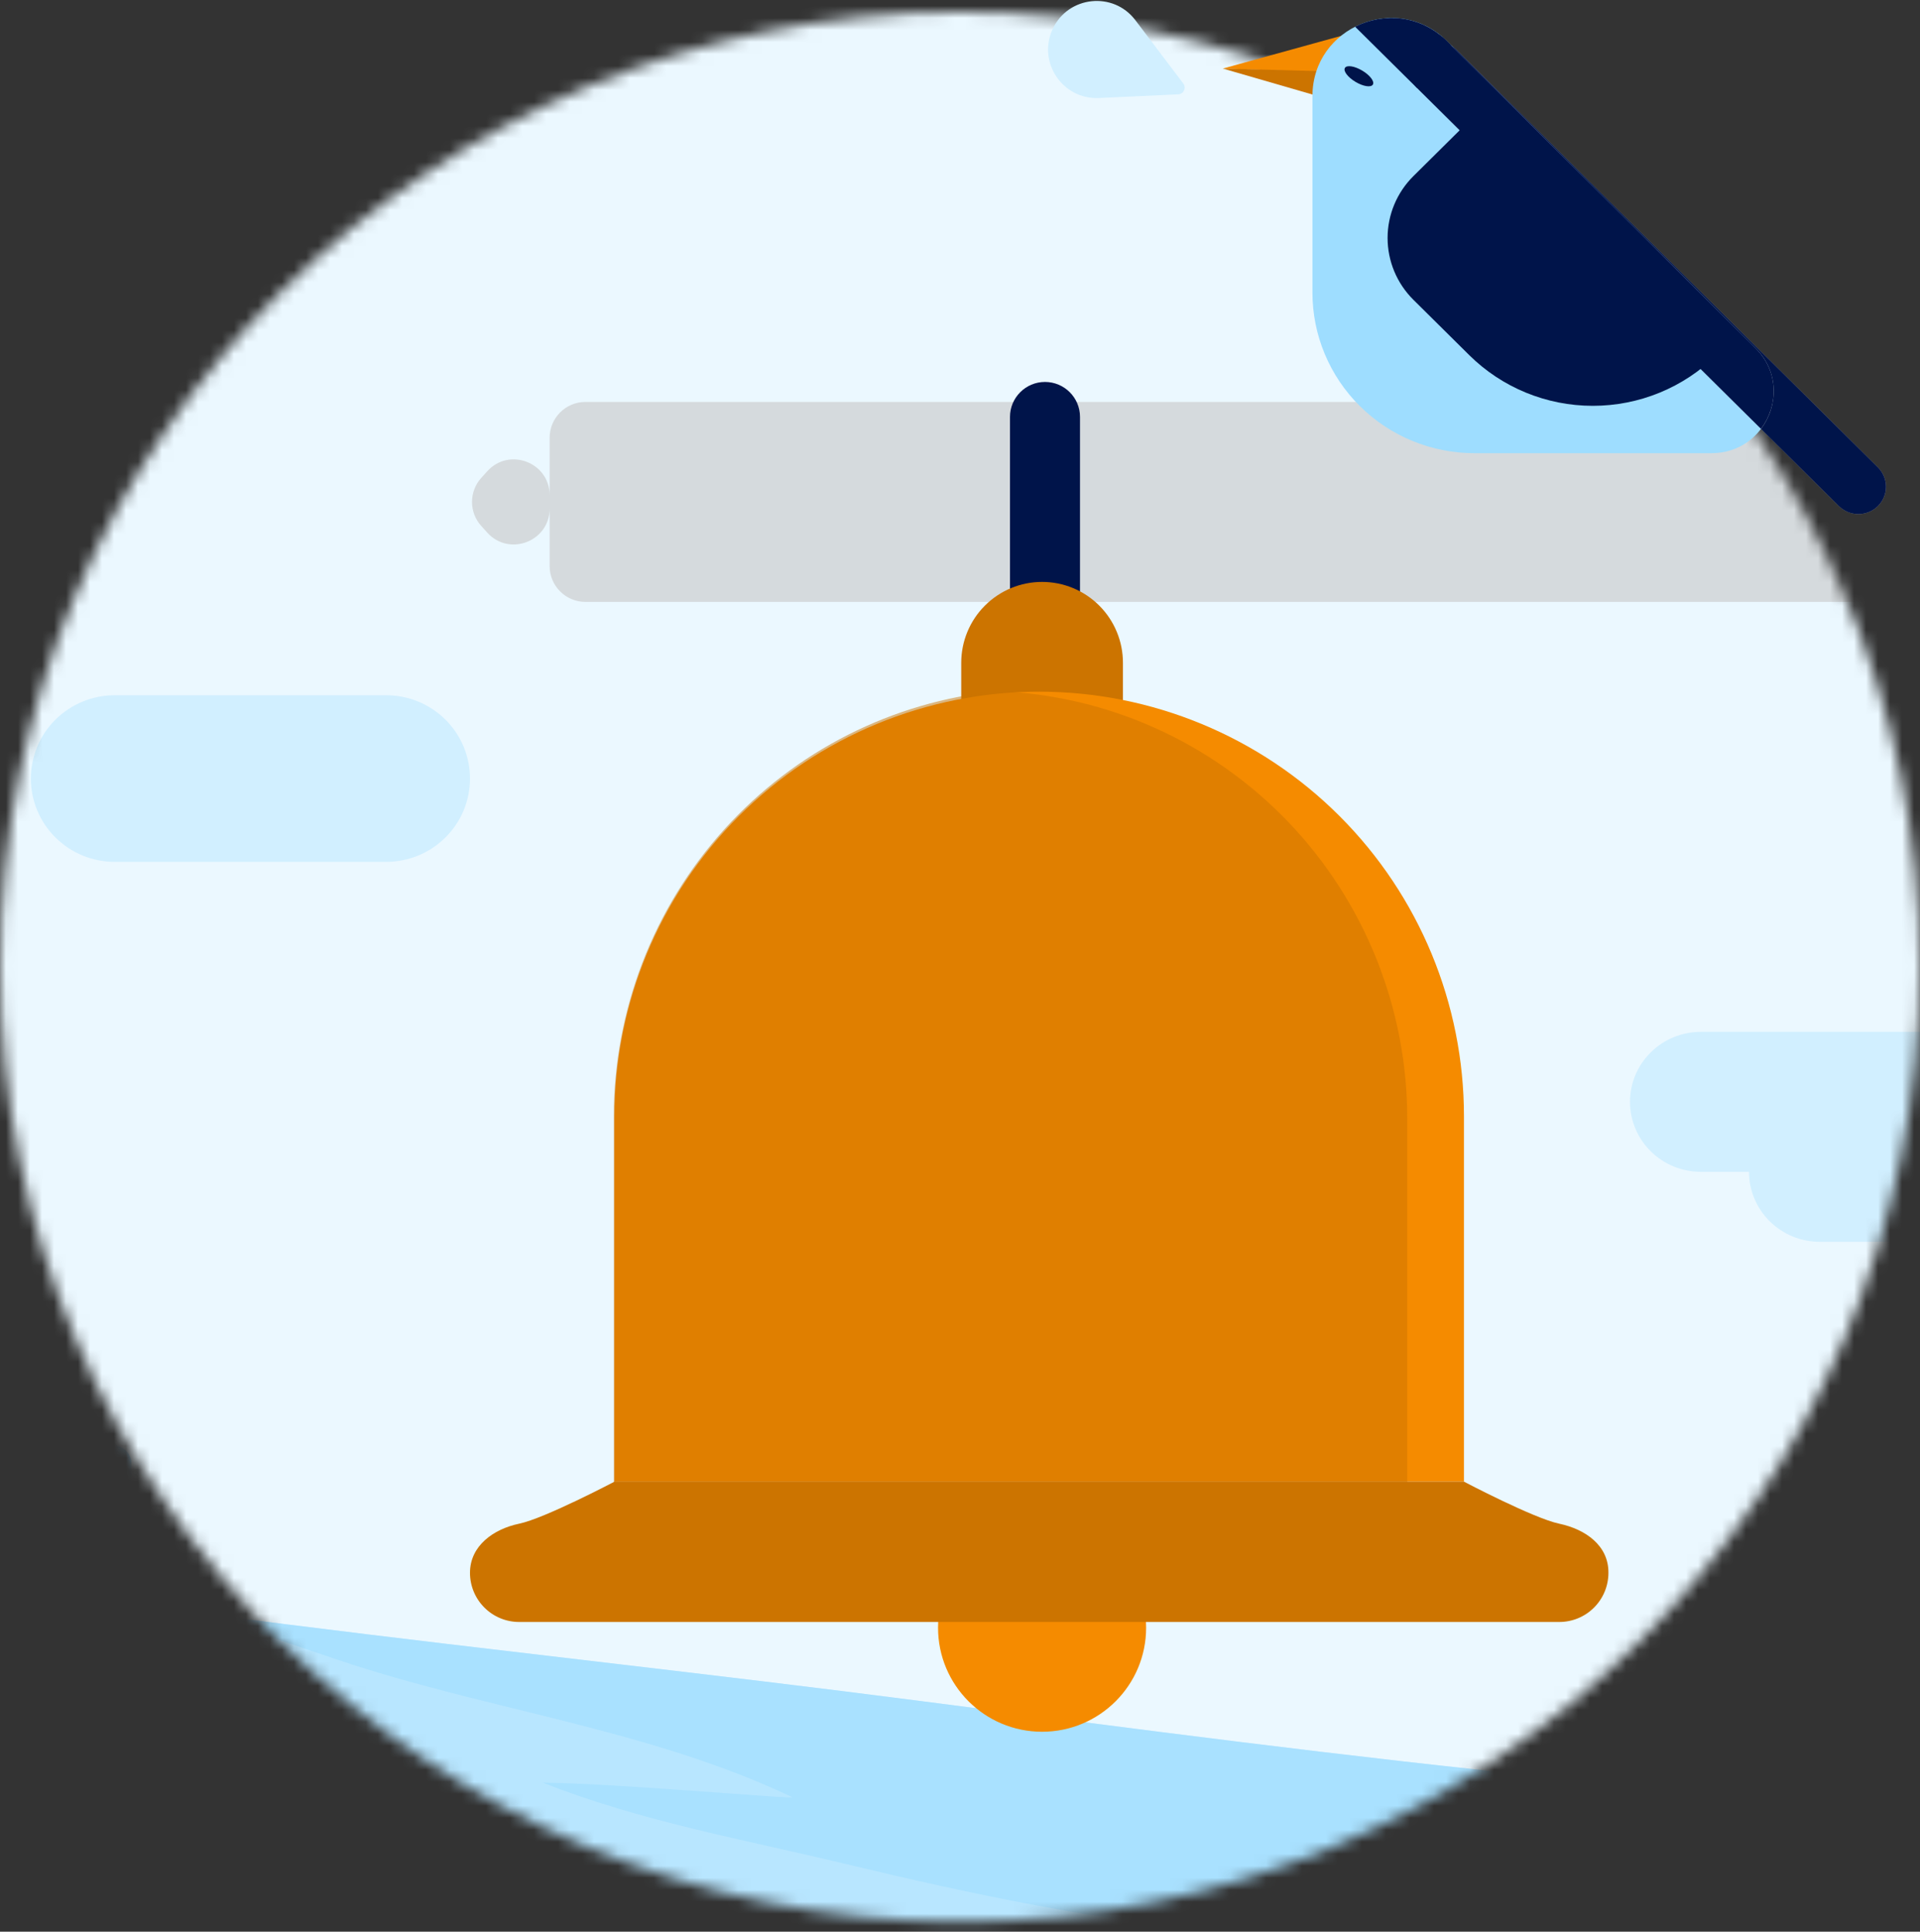 <svg width="160" height="161" viewBox="0 0 160 161" fill="none" xmlns="http://www.w3.org/2000/svg">
<rect x="0" y="0" width="160" height="161" fill="#333333" stroke="none"/>
<mask id="mask0_2672_44863" style="mask-type:alpha" maskUnits="userSpaceOnUse" x="0" y="1" width="160" height="160">
<ellipse cx="80" cy="80.583" rx="80" ry="79.583" fill="#EBF8FF"/>
</mask>
<g mask="url(#mask0_2672_44863)">
<path d="M195.456 -28.166H-47.122C-48.703 -28.168 -50.269 -27.857 -51.73 -27.253C-53.192 -26.649 -54.52 -25.763 -55.638 -24.645C-56.757 -23.528 -57.644 -22.201 -58.249 -20.74C-58.855 -19.279 -59.166 -17.714 -59.166 -16.133V126.456C-59.166 129.651 -57.898 132.714 -55.639 134.973C-53.38 137.232 -50.316 138.501 -47.122 138.501H195.456C198.65 138.501 201.714 137.232 203.972 134.973C206.231 132.714 207.5 129.651 207.5 126.456V-16.133C207.5 -17.714 207.189 -19.279 206.583 -20.74C205.978 -22.201 205.09 -23.528 203.972 -24.645C202.853 -25.763 201.525 -26.649 200.064 -27.253C198.603 -27.857 197.037 -28.168 195.456 -28.166Z" fill="#EBF8FF"/>
<mask id="mask1_2672_44863" style="mask-type:alpha" maskUnits="userSpaceOnUse" x="-60" y="34" width="268" height="167">
<path d="M-47.122 34.334H195.456C197.037 34.333 198.603 34.643 200.064 35.247C201.525 35.851 202.853 36.737 203.972 37.855C205.09 38.972 205.978 40.299 206.583 41.76C207.188 43.221 207.5 44.786 207.5 46.367V188.956C207.5 192.151 206.231 195.214 203.972 197.473C201.713 199.732 198.65 201.001 195.456 201.001H-47.122C-50.317 201.001 -53.38 199.732 -55.639 197.473C-57.898 195.214 -59.167 192.151 -59.167 188.956V46.367C-59.167 44.786 -58.855 43.221 -58.25 41.76C-57.644 40.299 -56.757 38.972 -55.638 37.855C-54.52 36.737 -53.192 35.851 -51.731 35.247C-50.269 34.643 -48.703 34.333 -47.122 34.334Z" fill="#EBF8FF"/>
</mask>
<g mask="url(#mask1_2672_44863)">
<path d="M-47.122 34.334H195.456C197.037 34.333 198.603 34.643 200.064 35.247C201.525 35.851 202.853 36.737 203.972 37.855C205.09 38.972 205.978 40.299 206.583 41.76C207.188 43.221 207.5 44.786 207.5 46.367V188.956C207.5 192.151 206.231 195.214 203.972 197.473C201.713 199.732 198.65 201.001 195.456 201.001H-47.122C-50.317 201.001 -53.38 199.732 -55.639 197.473C-57.898 195.214 -59.167 192.151 -59.167 188.956V46.367C-59.167 44.786 -58.855 43.221 -58.25 41.76C-57.644 40.299 -56.757 38.972 -55.638 37.855C-54.52 36.737 -53.192 35.851 -51.731 35.247C-50.269 34.643 -48.703 34.333 -47.122 34.334Z" fill="#EBF8FF"/>
<path d="M-54.356 130.805C-28.162 128.436 -2.056 132.115 23.894 135.383C41.517 137.603 59.178 139.5 76.794 141.784C94.594 144.091 112.393 146.452 130.257 148.23C139.154 149.115 148.063 149.881 156.991 150.404C165.701 150.914 174.566 150.057 183.251 149.408C191.32 148.802 199.408 148.164 207.493 147.913V201.328H-59.167V131.225C-57.568 131.086 -55.967 130.951 -54.358 130.805H-54.356Z" fill="#B8E6FF"/>
<g style="mix-blend-mode:screen" opacity="0.6">
<path d="M156.264 151.633C155.673 151.745 174.356 156.69 177.826 157.426C173.461 158.722 122.876 163.095 102.18 161.095C91.405 160.052 81.043 157.892 70.54 155.368C62.061 153.329 53.364 151.795 45.232 148.572C52.112 148.675 66.506 150.015 66.013 149.782C54.054 144.094 40.595 142.535 28.111 138.324C24.079 136.967 20.056 135.563 15.972 134.379C18.613 134.713 21.253 135.049 23.894 135.382C41.517 137.602 59.178 139.499 76.794 141.783C94.594 144.09 112.394 146.451 130.257 148.229C139.155 149.114 148.064 149.88 156.991 150.403C160.189 150.591 163.41 150.591 166.633 150.488C163.158 150.68 159.695 150.984 156.262 151.633H156.264Z" fill="#9EDDFF"/>
</g>
<g style="mix-blend-mode:multiply" opacity="0.4">
<path d="M-54.356 130.805C-34.235 128.988 -14.17 130.737 5.811 133.126C5.153 133.133 4.5 133.121 3.84 133.135C-3.262 133.293 -11.349 133.19 -18.094 135.722C-19.593 136.285 -22.124 137.362 -21.982 139.371C-21.754 142.626 -17.133 144.891 -14.654 145.97C-8.486 148.659 -1.62 150.288 4.934 151.717C13.018 153.477 21.295 154.858 29.53 155.704C44.661 157.258 60.151 156.991 74.986 160.651C63.943 161.606 41.059 162.761 41.781 162.788C49.166 163.083 56.414 164.461 63.651 165.881C49.794 167.218 35.887 167.858 22.09 169.799C14.396 170.88 6.789 172.24 -0.838 173.706C-4.457 174.398 -8.125 174.782 -11.723 175.578C-15.031 176.309 -19.298 177.123 -21.66 179.795C-22.887 181.185 -22.697 183.06 -21.171 184.107C-18.789 185.746 -15.543 186.116 -12.747 186.438C-9.146 186.852 -5.519 187.005 -1.898 187.039C12.098 187.172 26.046 187.583 39.99 185.967C56.91 184.008 73.933 182.125 90.384 177.569C98.942 175.201 107.419 172.485 116.069 170.469C124.613 168.48 133.252 166.93 141.94 165.737C150.926 164.502 160.027 163.316 169.091 162.843C177.838 162.386 196.076 161.636 195.491 161.446C190.258 159.739 184.896 158.557 179.471 157.706C183.119 157.626 186.792 158.113 190.447 158.157C191.048 158.164 181.395 155.121 176.748 154.394C185.05 152.483 197.972 157.974 202.625 148.896C202.783 148.588 202.653 148.27 202.356 148.128C204.069 148.044 205.784 147.966 207.5 147.911V201.326H-59.16V131.226C-57.561 131.087 -55.959 130.952 -54.351 130.805H-54.356Z" fill="#B8E6FF"/>
</g>
</g>
<ellipse cx="70" cy="68.221" rx="1.667" ry="1.667" fill="#EBF8FF"/>
<ellipse cx="15" cy="103.222" rx="1.111" ry="1.111" fill="#EBF8FF"/>
<ellipse cx="142.778" cy="66.556" rx="1.111" ry="1.111" fill="#EBF8FF"/>
<ellipse cx="15.555" cy="52.667" rx="1.667" ry="1.667" fill="#EBF8FF"/>
<path d="M2.187 134.742H17.477V145.101H2.187V134.742Z" fill="#B8E6FF"/>
<path d="M0.45 135.412C-0.179 135.921 -0.023 136.31 0.78 136.31H19.285C20.094 136.31 20.237 135.897 19.608 135.412L10.949 128.54C10.621 128.291 10.222 128.156 9.811 128.156C9.4 128.156 9 128.291 8.673 128.54L0.45 135.412Z" fill="#9EDDFF"/>
<path d="M13.374 138.246C12.898 138.246 12.441 138.435 12.104 138.773C11.767 139.11 11.578 139.567 11.578 140.043V145.166H15.099V140.043C15.099 139.567 14.91 139.11 14.573 138.773C14.236 138.435 13.779 138.246 13.303 138.246H13.374Z" fill="#9EDDFF"/>
<path d="M-19.948 137.833L9.218 144.238L9.32 126.342H-19.948V137.833Z" fill="#B8E6FF"/>
<path d="M-19.684 120.459H9.397C9.602 120.458 9.805 120.498 9.994 120.576C10.184 120.654 10.355 120.769 10.5 120.913C10.645 121.058 10.76 121.23 10.838 121.42C10.916 121.609 10.955 121.812 10.955 122.017V128.721C10.955 129.134 10.79 129.53 10.498 129.822C10.207 130.114 9.81 130.279 9.397 130.279H-19.684C-20.098 130.279 -20.495 130.115 -20.788 129.823C-21.081 129.531 -21.246 129.135 -21.247 128.721V122.017C-21.247 121.812 -21.207 121.609 -21.128 121.419C-21.05 121.23 -20.935 121.058 -20.789 120.913C-20.644 120.768 -20.472 120.654 -20.282 120.576C-20.093 120.498 -19.889 120.458 -19.684 120.459Z" fill="#9EDDFF"/>
<path d="M2.894 133.184C2.719 133.183 2.546 133.216 2.384 133.283C2.223 133.35 2.076 133.449 1.953 133.573C1.829 133.696 1.73 133.843 1.662 134.004C1.594 134.165 1.559 134.339 1.558 134.514V137.671H4.247V134.532C4.246 134.354 4.21 134.179 4.139 134.016C4.076 133.853 3.978 133.706 3.852 133.585C3.726 133.46 3.576 133.362 3.412 133.296C3.247 133.23 3.071 133.198 2.894 133.202V133.184Z" fill="#9EDDFF"/>
<path d="M32.177 57.945H9.561C8.644 57.945 7.735 58.125 6.887 58.474C6.039 58.823 5.268 59.334 4.619 59.979C3.97 60.624 3.455 61.39 3.104 62.232C2.753 63.075 2.572 63.978 2.572 64.89C2.572 65.802 2.753 66.705 3.104 67.547C3.455 68.39 3.97 69.155 4.619 69.8C5.268 70.445 6.039 70.957 6.887 71.306C7.735 71.655 8.644 71.834 9.561 71.834H32.177C34.031 71.834 35.809 71.103 37.12 69.8C38.431 68.498 39.167 66.731 39.167 64.89C39.167 63.048 38.431 61.282 37.12 59.979C35.809 58.677 34.031 57.945 32.177 57.945Z" fill="#D1EFFF"/>
<path d="M170.762 91.834H151.655C150.88 91.834 150.112 91.985 149.395 92.278C148.679 92.571 148.028 93.001 147.48 93.543C146.931 94.084 146.496 94.727 146.199 95.435C145.903 96.143 145.75 96.901 145.75 97.667C145.75 98.433 145.903 99.192 146.199 99.9C146.496 100.607 146.931 101.25 147.48 101.792C148.028 102.334 148.679 102.763 149.395 103.057C150.112 103.35 150.88 103.501 151.655 103.501H170.762C172.328 103.501 173.83 102.886 174.937 101.792C176.045 100.698 176.667 99.214 176.667 97.667C176.667 96.12 176.045 94.636 174.937 93.543C173.83 92.449 172.328 91.834 170.762 91.834Z" fill="#D1EFFF"/>
<path d="M160.845 86H141.739C140.963 86 140.195 86.151 139.479 86.444C138.762 86.737 138.111 87.167 137.563 87.709C137.015 88.25 136.58 88.893 136.283 89.601C135.986 90.309 135.833 91.067 135.833 91.833C135.833 92.599 135.986 93.358 136.283 94.066C136.58 94.773 137.015 95.416 137.563 95.958C138.111 96.5 138.762 96.93 139.479 97.223C140.195 97.516 140.963 97.667 141.739 97.667H160.845C162.411 97.667 163.913 97.052 165.021 95.958C166.128 94.864 166.75 93.38 166.75 91.833C166.75 90.286 166.128 88.802 165.021 87.709C163.913 86.615 162.411 86 160.845 86Z" fill="#D1EFFF"/>
<path fill-rule="evenodd" clip-rule="evenodd" d="M45.803 41.277C45.803 38.542 42.43 37.248 40.601 39.281L40.1 39.837C39.079 40.972 39.079 42.695 40.1 43.83L40.601 44.386C42.43 46.419 45.803 45.125 45.803 42.389V41.277ZM204.137 36.484C204.137 34.836 202.8 33.5 201.152 33.5H48.788C47.139 33.5 45.803 34.836 45.803 36.484V47.182C45.803 48.831 47.139 50.167 48.788 50.167H201.152C202.8 50.167 204.137 48.831 204.137 47.182V36.484Z" fill="#D5DADD"/>
<path d="M84.166 34.751C84.166 33.14 85.472 31.834 87.083 31.834C88.694 31.834 90 33.14 90 34.751V50.167H84.166V34.751Z" fill="#00144A"/>
<path d="M86.84 48.5C85.053 48.5 83.34 49.21 82.076 50.474C80.812 51.737 80.103 53.451 80.103 55.238V64.582H93.578V55.246C93.579 54.36 93.406 53.483 93.067 52.665C92.729 51.846 92.233 51.103 91.607 50.476C90.982 49.85 90.239 49.353 89.421 49.014C88.603 48.675 87.726 48.5 86.84 48.5Z" fill="#CC7400"/>
<path d="M121.997 93.047V123.489H51.205V93.047C51.205 83.659 54.934 74.655 61.572 68.016C68.21 61.378 77.213 57.648 86.601 57.648C95.988 57.648 104.991 61.378 111.629 68.016C118.267 74.655 121.997 83.659 121.997 93.047Z" fill="#F58B00"/>
<path d="M86.84 144.334C91.628 144.334 95.51 140.452 95.51 135.664C95.51 130.876 91.628 126.994 86.84 126.994C82.052 126.994 78.171 130.876 78.171 135.664C78.171 140.452 82.052 144.334 86.84 144.334Z" fill="#F58B00"/>
<path d="M129.94 126.994C127.814 126.552 121.997 123.49 121.997 123.49H51.205C51.205 123.49 45.388 126.552 43.262 126.994C41.135 127.436 39.166 128.828 39.166 131.09C39.166 132.176 39.598 133.217 40.366 133.985C41.134 134.753 42.175 135.185 43.262 135.185H129.94C131.026 135.185 132.068 134.753 132.836 133.985C133.604 133.217 134.035 132.176 134.035 131.09C134.058 128.828 132.149 127.466 129.94 126.994Z" fill="#CC7400"/>
<path opacity="0.5" d="M83.127 57.603C74.373 58.477 66.254 62.588 60.344 69.139C54.435 75.69 51.157 84.214 51.145 93.057V123.729H117.271V93.231C117.269 84.006 113.711 75.141 107.345 68.497C100.978 61.853 92.298 57.949 83.127 57.603Z" fill="#CC7400"/>
</g>
<path d="M115.31 2.008L101.9 5.714L116.6 6.225L115.31 2.008Z" fill="#F58B00"/>
<path d="M110.281 8.141L101.9 5.713L111.442 5.968L110.281 8.141Z" fill="#CC7400"/>
<path d="M122.872 37.772H142.619C147.232 37.772 149.547 32.249 146.3 29.009L132.24 15.023L120.578 3.424C116.448 -0.684 109.37 2.208 109.37 8.013V24.382C109.369 27.932 110.791 31.337 113.323 33.848C115.855 36.359 119.29 37.77 122.872 37.772Z" fill="#9EDDFF"/>
<path opacity="0.5" d="M118.094 7.347C117.196 6.456 117.195 5.012 118.094 4.122C118.992 3.232 120.449 3.232 121.347 4.122L156.493 38.954C157.392 39.844 157.392 41.288 156.494 42.178C155.595 43.069 154.138 43.069 153.24 42.178L118.094 7.347Z" fill="white"/>
<path d="M122.88 9.627L117.788 14.674C116.407 16.042 115.632 17.898 115.632 19.832C115.632 21.767 116.407 23.623 117.788 24.991L122.433 29.594C125.164 32.302 128.868 33.823 132.731 33.824C136.594 33.825 140.3 32.305 143.032 29.599L122.88 9.627Z" fill="#00144A"/>
<path d="M146.291 29.008L132.231 15.022L120.569 3.423C118.355 1.22 120.436 6.129 118.071 7.322C117.649 6.893 117.415 6.316 117.419 5.717C117.423 5.118 117.665 4.545 118.092 4.121C118.524 3.694 119.109 3.454 119.719 3.454C120.329 3.454 120.914 3.694 121.345 4.121L156.493 38.954C156.924 39.382 157.166 39.962 157.166 40.566C157.166 41.171 156.924 41.75 156.493 42.178C156.279 42.39 156.025 42.558 155.746 42.673C155.467 42.787 155.168 42.846 154.865 42.846C154.563 42.846 154.264 42.787 153.985 42.673C153.706 42.558 153.452 42.39 153.238 42.178L146.753 35.751C148.187 33.841 148.289 30.995 146.291 29.008Z" fill="#00144A"/>
<path d="M120.569 3.423L132.231 15.023L146.29 29.009C148.289 30.996 148.187 33.841 146.748 35.745L112.948 2.249C112.942 2.241 112.935 2.234 112.927 2.227C115.288 1.033 118.355 1.221 120.569 3.423Z" fill="#00144A"/>
<path d="M114.405 7.049C114.25 7.308 113.604 7.208 112.961 6.825C112.318 6.441 111.923 5.92 112.077 5.661C112.232 5.402 112.878 5.502 113.521 5.885C114.164 6.268 114.56 6.789 114.405 7.049Z" fill="#00144A"/>
<path d="M98.607 6.96C98.88 7.322 98.636 7.842 98.184 7.863L91.577 8.169C88.535 8.31 86.433 5.166 87.726 2.409C89.019 -0.349 92.78 -0.744 94.617 1.686L98.607 6.96Z" fill="#D1EFFF"/>
</svg>
